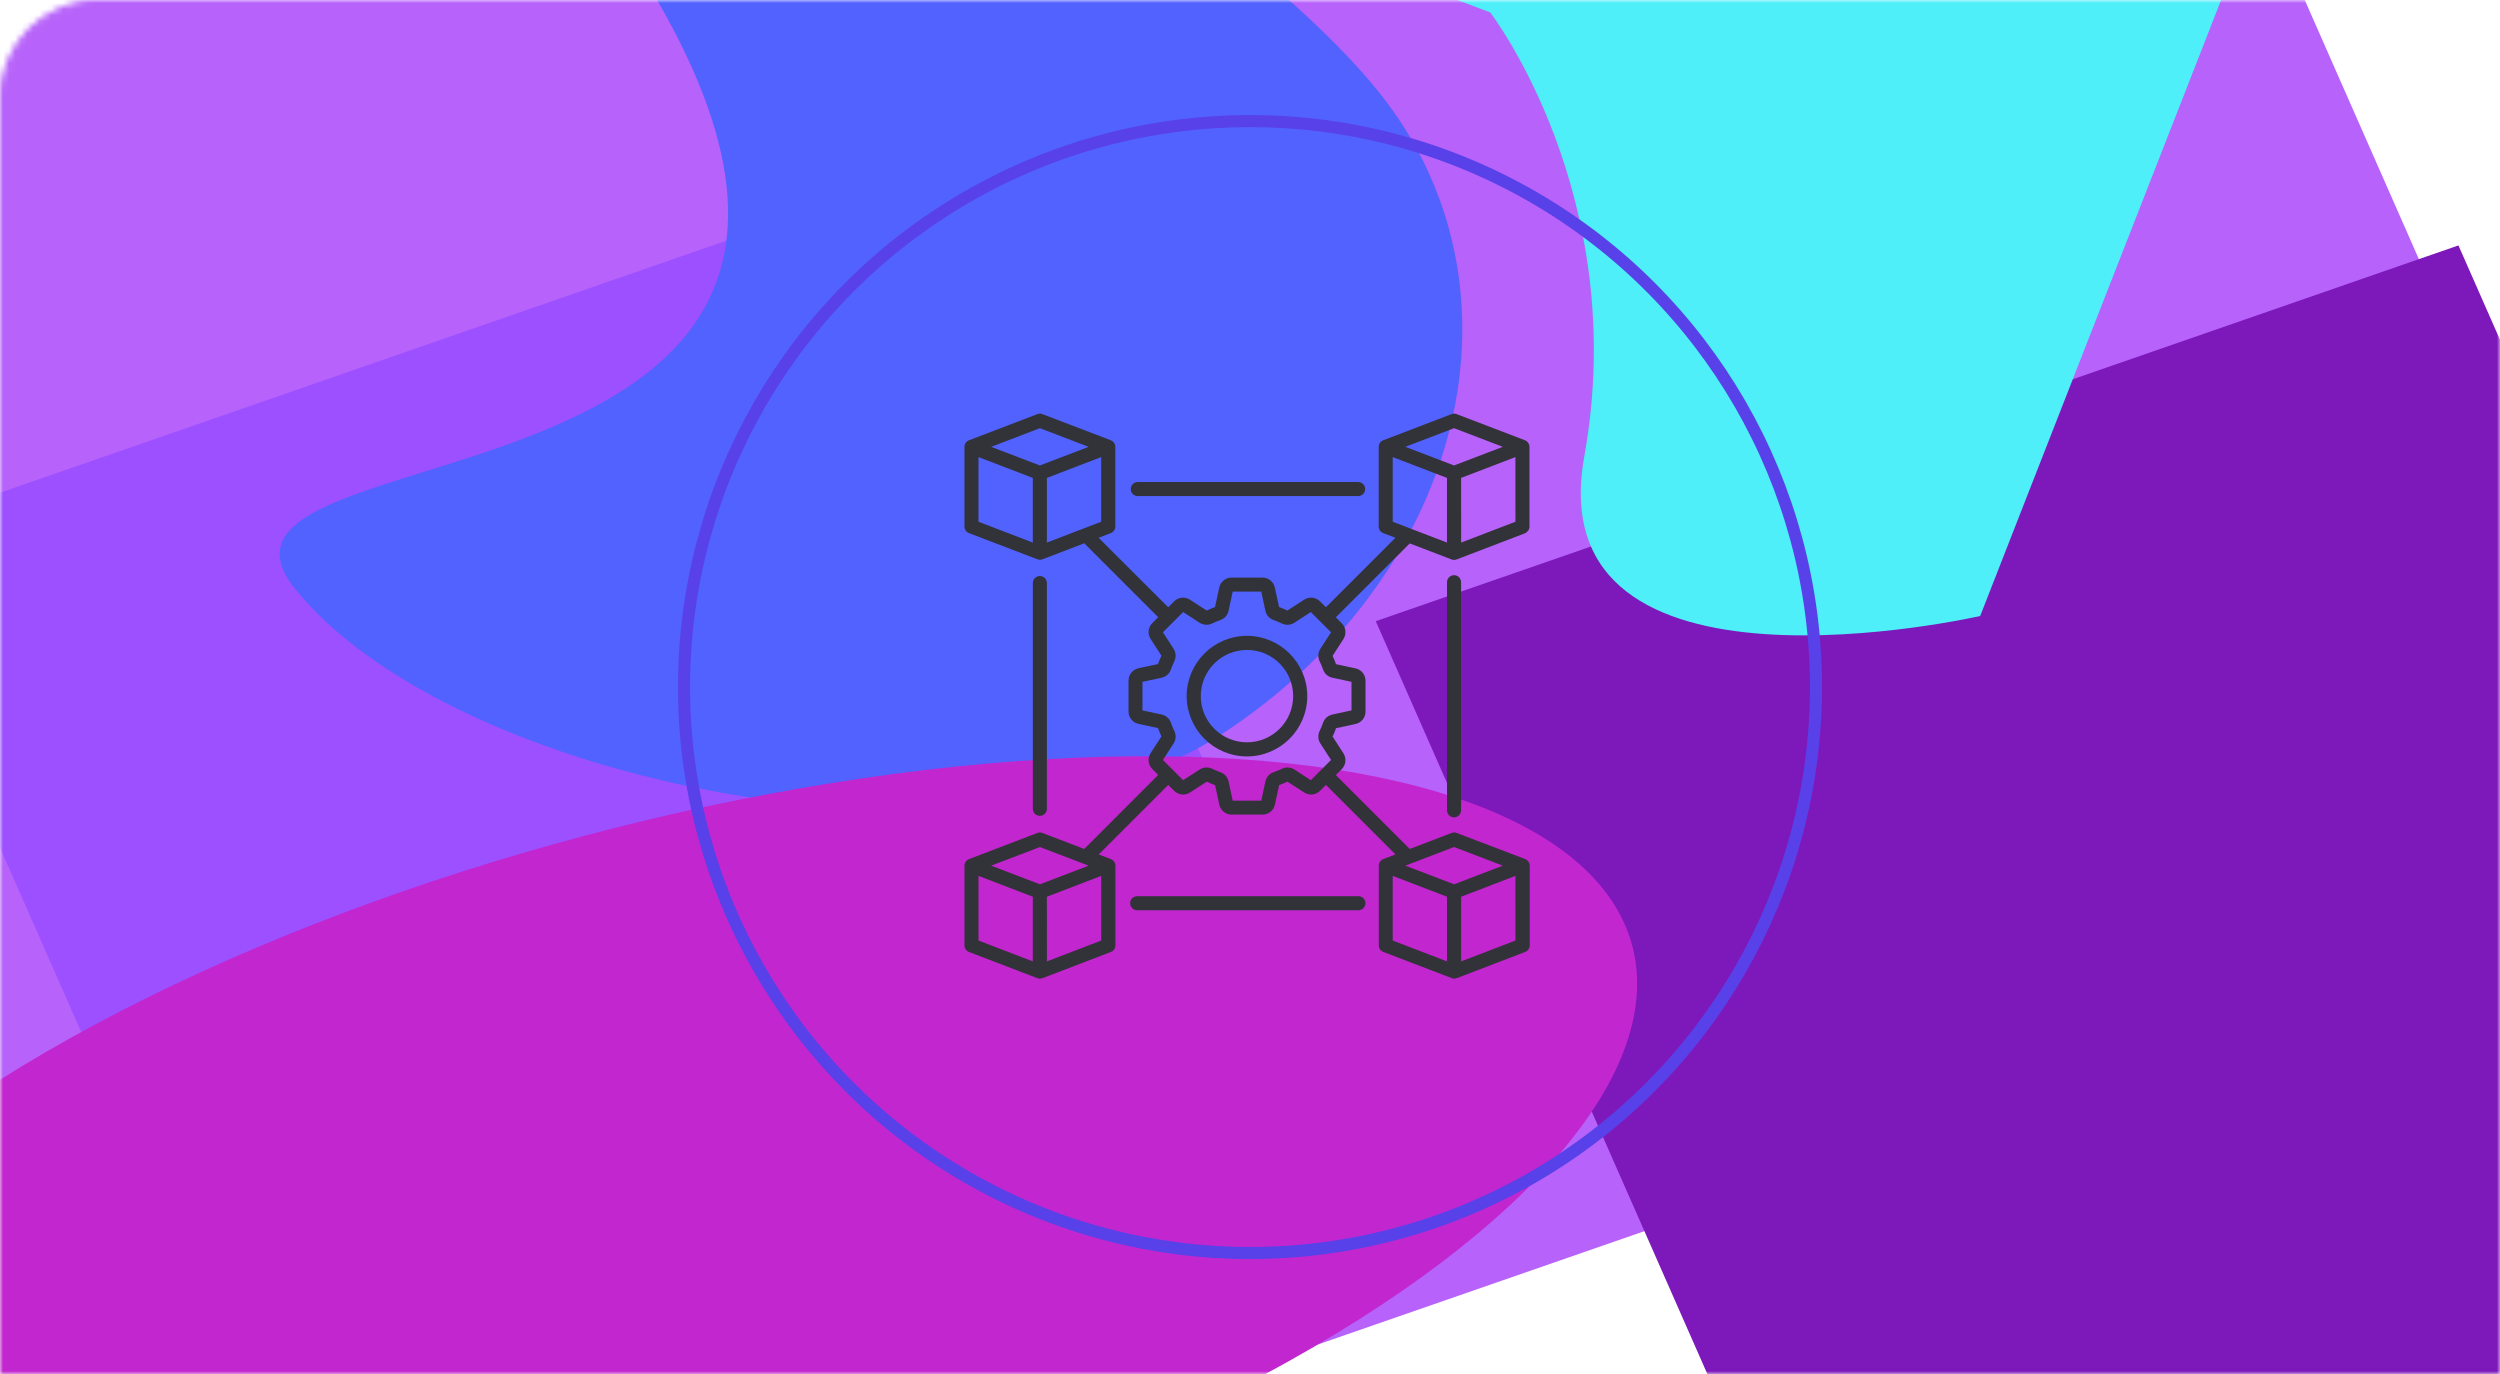 <svg width="413" height="227" viewBox="0 0 413 227" fill="none" xmlns="http://www.w3.org/2000/svg">
<mask id="mask0_496_4548" style="mask-type:alpha" maskUnits="userSpaceOnUse" x="0" y="0" width="413" height="227">
<path d="M0.5 16C0.5 7.44 7.44 0.5 16 0.5H397C405.56 0.5 412.5 7.44 412.5 16V226.5H0.5V16Z" fill="white" stroke="#C5C7D0"/>
</mask>
<g mask="url(#mask0_496_4548)">
<g filter="url(#filter0_f_496_4548)">
<rect width="460.353" height="311.444" transform="matrix(-0.945 0.328 -0.403 -0.915 443.979 143.574)" fill="#B35AFA"/>
</g>
<g filter="url(#filter1_f_496_4548)">
<rect width="189.267" height="190.698" transform="matrix(-0.945 0.328 -0.403 -0.915 482.986 215.03)" fill="#770DB8"/>
</g>
<g filter="url(#filter2_f_496_4548)">
<rect width="188.281" height="111.044" transform="matrix(-0.945 0.328 -0.403 -0.915 200.282 129.027)" fill="#9747FF"/>
</g>
<g filter="url(#filter3_f_496_4548)">
<path d="M67.52 -52.238C107.539 -78.55 201.897 -17.02 227.754 15.171C253.61 47.362 242.129 94.788 202.11 121.1C162.09 147.412 74.585 129.437 48.728 97.247C22.872 65.056 206.988 95.403 67.52 -52.238Z" fill="#495AFF"/>
</g>
<g filter="url(#filter4_f_496_4548)">
<ellipse cx="163.047" cy="62.355" rx="163.047" ry="62.355" transform="matrix(-0.963 0.269 -0.332 -0.943 289.796 213.225)" fill="#BF1BCD"/>
</g>
<g filter="url(#filter5_f_496_4548)">
<path d="M396.229 -74.917L327.127 101.761C327.127 101.761 253.967 118.513 261.722 75.415C269.477 32.317 246.183 2.054 246.183 2.054L181.326 -22.416L396.229 -74.917Z" fill="#45EEF9"/>
</g>
<rect x="-31.021" y="-15.662" width="485" height="262" fill="#FBFCFF" fill-opacity="0.05"/>
</g>
<path d="M206 105.039C200.511 105.039 196.039 109.508 196.039 115C196.039 120.488 200.508 124.961 206 124.961C211.488 124.961 215.961 120.492 215.961 115C215.961 109.511 211.488 105.039 206 105.039ZM206 122.629C201.789 122.629 198.371 119.207 198.371 115C198.371 110.789 201.793 107.371 206 107.371C210.211 107.371 213.629 110.793 213.629 115C213.629 119.211 210.211 122.629 206 122.629ZM252.672 86.988V73.82C252.672 73.441 252.48 73.082 252.172 72.859C252.094 72.808 252.012 72.769 251.934 72.73H251.922L240.629 68.41C240.359 68.308 240.07 68.308 239.801 68.41L228.512 72.73H228.5C228.422 72.761 228.328 72.8 228.262 72.859C227.941 73.078 227.762 73.429 227.762 73.82V86.992C227.762 87.472 228.062 87.902 228.512 88.07L230.523 88.839L219.039 100.319L218.071 99.351C217.36 98.64 216.282 98.53 215.442 99.069L212.68 100.859C212.231 100.648 211.77 100.448 211.301 100.288L210.61 97.077C210.399 96.097 209.551 95.417 208.551 95.417H203.473C202.473 95.417 201.621 96.097 201.414 97.077L200.723 100.288C200.254 100.46 199.793 100.648 199.344 100.859L196.582 99.069C195.743 98.53 194.661 98.64 193.954 99.351L192.985 100.319L181.489 88.839L183.5 88.07C183.95 87.898 184.25 87.468 184.25 86.992V73.82C184.25 73.441 184.059 73.082 183.75 72.859C183.672 72.808 183.59 72.769 183.512 72.73H183.5L172.199 68.41C171.93 68.308 171.641 68.308 171.371 68.41L160.09 72.73H160.079C159.989 72.769 159.911 72.808 159.829 72.859C159.508 73.078 159.329 73.429 159.329 73.82V86.992C159.329 87.472 159.629 87.902 160.079 88.07L171.38 92.398C171.509 92.449 171.649 92.476 171.79 92.476C171.93 92.476 172.071 92.445 172.212 92.398L179.122 89.75L191.333 101.961L190.364 102.929C189.653 103.64 189.544 104.718 190.083 105.558L191.872 108.32C191.661 108.769 191.462 109.23 191.302 109.699L188.091 110.39C187.11 110.601 186.431 111.449 186.431 112.449V117.527C186.431 118.527 187.11 119.379 188.091 119.586L191.302 120.277C191.474 120.746 191.661 121.207 191.872 121.656L190.083 124.418C189.544 125.257 189.653 126.339 190.364 127.046L191.333 128.015L179.11 140.249L172.2 137.601C171.93 137.499 171.641 137.499 171.372 137.601L160.091 141.921H160.079C159.989 141.96 159.911 141.999 159.829 142.058C159.509 142.277 159.329 142.628 159.329 143.019V156.191C159.329 156.671 159.63 157.101 160.079 157.269L171.38 161.597C171.509 161.648 171.649 161.675 171.79 161.675C171.931 161.675 172.071 161.644 172.212 161.597L183.513 157.269C183.962 157.097 184.263 156.667 184.263 156.191V143.011C184.263 142.632 184.071 142.273 183.763 142.05C183.685 141.999 183.603 141.96 183.525 141.921H183.513L181.513 141.151L192.993 129.671L193.962 130.64C194.673 131.351 195.751 131.46 196.591 130.921L199.352 129.132C199.801 129.343 200.262 129.542 200.731 129.703L201.423 132.914C201.633 133.894 202.481 134.574 203.481 134.574H208.559C209.559 134.574 210.411 133.894 210.618 132.914L211.309 129.703C211.778 129.531 212.239 129.343 212.688 129.132L215.45 130.921C216.29 131.46 217.372 131.351 218.079 130.64L219.047 129.671L230.527 141.151L228.527 141.921H228.516C228.438 141.952 228.344 141.991 228.277 142.05C227.957 142.269 227.777 142.62 227.777 143.011V156.183C227.777 156.663 228.078 157.093 228.527 157.261L239.828 161.589C239.957 161.64 240.098 161.667 240.239 161.667C240.379 161.667 240.52 161.636 240.661 161.589L251.962 157.261C252.411 157.089 252.712 156.659 252.712 156.183V143.011C252.712 142.632 252.52 142.273 252.212 142.05C252.133 141.999 252.051 141.96 251.973 141.921H251.962L240.63 137.601C240.36 137.499 240.071 137.499 239.801 137.601L232.891 140.249L220.68 128.038L221.649 127.069C222.36 126.358 222.469 125.28 221.93 124.44L220.141 121.679C220.352 121.229 220.551 120.769 220.711 120.3L223.922 119.608C224.903 119.397 225.583 118.55 225.583 117.55V112.472C225.583 111.472 224.903 110.62 223.922 110.413L220.711 109.722C220.54 109.253 220.352 108.792 220.141 108.343L221.93 105.581C222.469 104.741 222.36 103.659 221.649 102.952L220.68 101.983L232.891 89.772L239.801 92.421C239.93 92.472 240.071 92.499 240.212 92.499C240.352 92.499 240.493 92.468 240.633 92.421L251.934 88.093C252.372 87.897 252.673 87.468 252.673 86.987L252.672 86.988ZM171.789 70.738L179.84 73.816L171.789 76.894L163.738 73.82L171.789 70.738ZM161.648 75.511L170.617 78.953V89.633L161.648 86.191V75.511ZM172.949 78.949L181.918 75.507V86.187L172.949 89.629V78.949ZM171.789 139.929L179.839 143.007L171.789 146.085L163.738 143.007L171.789 139.929ZM161.648 144.698L170.616 148.14V158.82L161.648 155.378V144.698ZM181.921 155.378L172.952 158.82L172.948 148.14L181.917 144.698L181.921 155.378ZM230.077 144.698L239.045 148.14V158.82L230.077 155.378V144.698ZM250.35 155.378L241.381 158.82L241.377 148.14L250.346 144.698L250.35 155.378ZM240.209 139.929L248.259 143.007L240.209 146.085L232.158 143.007L240.209 139.929ZM223.268 112.64V117.359L220.107 118.039C219.389 118.199 218.807 118.699 218.568 119.398C218.408 119.859 218.217 120.32 217.998 120.769C217.678 121.441 217.728 122.211 218.127 122.828L219.889 125.547L216.549 128.886L213.83 127.125C213.209 126.726 212.439 126.675 211.771 126.996C211.33 127.207 210.873 127.406 210.4 127.566C209.701 127.804 209.189 128.386 209.041 129.105L208.361 132.265H203.642L202.963 129.105C202.803 128.386 202.303 127.804 201.603 127.566C201.142 127.406 200.681 127.215 200.232 126.996C199.56 126.675 198.791 126.726 198.174 127.125L195.455 128.886L192.115 125.547L193.877 122.828C194.275 122.207 194.326 121.437 194.006 120.769C193.795 120.328 193.595 119.859 193.435 119.398C193.197 118.699 192.615 118.187 191.896 118.039L188.736 117.359V112.64L191.896 111.961C192.615 111.8 193.197 111.3 193.435 110.601C193.595 110.14 193.787 109.679 194.006 109.23C194.326 108.558 194.275 107.789 193.877 107.171L192.115 104.453L195.455 101.113L198.174 102.875C198.795 103.273 199.564 103.324 200.232 103.003C200.681 102.792 201.142 102.593 201.603 102.433C202.303 102.195 202.814 101.613 202.963 100.894L203.642 97.734H208.361L209.041 100.894C209.201 101.613 209.701 102.195 210.4 102.433C210.861 102.593 211.322 102.785 211.771 103.003C212.443 103.324 213.213 103.273 213.83 102.875L216.549 101.113L219.889 104.453L218.127 107.171C217.728 107.793 217.678 108.562 217.998 109.23C218.209 109.671 218.408 110.128 218.568 110.601C218.807 111.3 219.389 111.812 220.107 111.961L223.268 112.64ZM240.209 70.738L248.259 73.816L240.209 76.894L232.158 73.816L240.209 70.738ZM230.076 75.512L239.044 78.953V89.633L230.076 86.192V75.512ZM250.349 86.192L241.38 89.633L241.376 78.949L250.345 75.508L250.349 86.192ZM186.798 80.789C186.798 80.149 187.317 79.629 187.958 79.629H224.368C225.008 79.629 225.528 80.149 225.528 80.789C225.528 81.43 225.008 81.95 224.368 81.95H187.966C187.317 81.95 186.798 81.43 186.798 80.789ZM225.575 149.211C225.575 149.852 225.055 150.372 224.414 150.372H187.855C187.215 150.372 186.695 149.852 186.695 149.211C186.695 148.571 187.215 148.051 187.855 148.051H224.414C225.055 148.051 225.575 148.571 225.575 149.211ZM171.786 134.781C171.145 134.781 170.625 134.262 170.625 133.621V96.32C170.625 95.68 171.145 95.16 171.786 95.16C172.426 95.16 172.946 95.679 172.946 96.32V133.609C172.946 134.261 172.426 134.781 171.786 134.781ZM240.208 95.019C240.848 95.019 241.368 95.539 241.368 96.18V133.871C241.368 134.511 240.848 135.031 240.208 135.031C239.567 135.031 239.047 134.511 239.047 133.871V96.18C239.047 95.539 239.567 95.019 240.208 95.019Z" fill="#323338"/>
<circle cx="206.5" cy="113.5" r="93.5" stroke="#5841E8" stroke-width="2"/>
<defs>
<filter id="filter0_f_496_4548" x="-231.57" y="-256.419" width="790.549" height="665.809" filterUnits="userSpaceOnUse" color-interpolation-filters="sRGB">
<feFlood flood-opacity="0" result="BackgroundImageFix"/>
<feBlend mode="normal" in="SourceGraphic" in2="BackgroundImageFix" result="shape"/>
<feGaussianBlur stdDeviation="57.5" result="effect1_foregroundBlur_496_4548"/>
</filter>
<filter id="filter1_f_496_4548" x="112.258" y="-74.472" width="485.729" height="466.508" filterUnits="userSpaceOnUse" color-interpolation-filters="sRGB">
<feFlood flood-opacity="0" result="BackgroundImageFix"/>
<feBlend mode="normal" in="SourceGraphic" in2="BackgroundImageFix" result="shape"/>
<feGaussianBlur stdDeviation="57.5" result="effect1_foregroundBlur_496_4548"/>
</filter>
<filter id="filter2_f_496_4548" x="-137.392" y="-87.586" width="452.673" height="393.295" filterUnits="userSpaceOnUse" color-interpolation-filters="sRGB">
<feFlood flood-opacity="0" result="BackgroundImageFix"/>
<feBlend mode="normal" in="SourceGraphic" in2="BackgroundImageFix" result="shape"/>
<feGaussianBlur stdDeviation="57.5" result="effect1_foregroundBlur_496_4548"/>
</filter>
<filter id="filter3_f_496_4548" x="-68.802" y="-173.618" width="425.375" height="422.381" filterUnits="userSpaceOnUse" color-interpolation-filters="sRGB">
<feFlood flood-opacity="0" result="BackgroundImageFix"/>
<feBlend mode="normal" in="SourceGraphic" in2="BackgroundImageFix" result="shape"/>
<feGaussianBlur stdDeviation="57.5" result="effect1_foregroundBlur_496_4548"/>
</filter>
<filter id="filter4_f_496_4548" x="-161.327" y="9.894" width="546.809" height="376.791" filterUnits="userSpaceOnUse" color-interpolation-filters="sRGB">
<feFlood flood-opacity="0" result="BackgroundImageFix"/>
<feBlend mode="normal" in="SourceGraphic" in2="BackgroundImageFix" result="shape"/>
<feGaussianBlur stdDeviation="57.5" result="effect1_foregroundBlur_496_4548"/>
</filter>
<filter id="filter5_f_496_4548" x="66.326" y="-189.917" width="444.903" height="409.882" filterUnits="userSpaceOnUse" color-interpolation-filters="sRGB">
<feFlood flood-opacity="0" result="BackgroundImageFix"/>
<feBlend mode="normal" in="SourceGraphic" in2="BackgroundImageFix" result="shape"/>
<feGaussianBlur stdDeviation="57.5" result="effect1_foregroundBlur_496_4548"/>
</filter>
</defs>
</svg>
